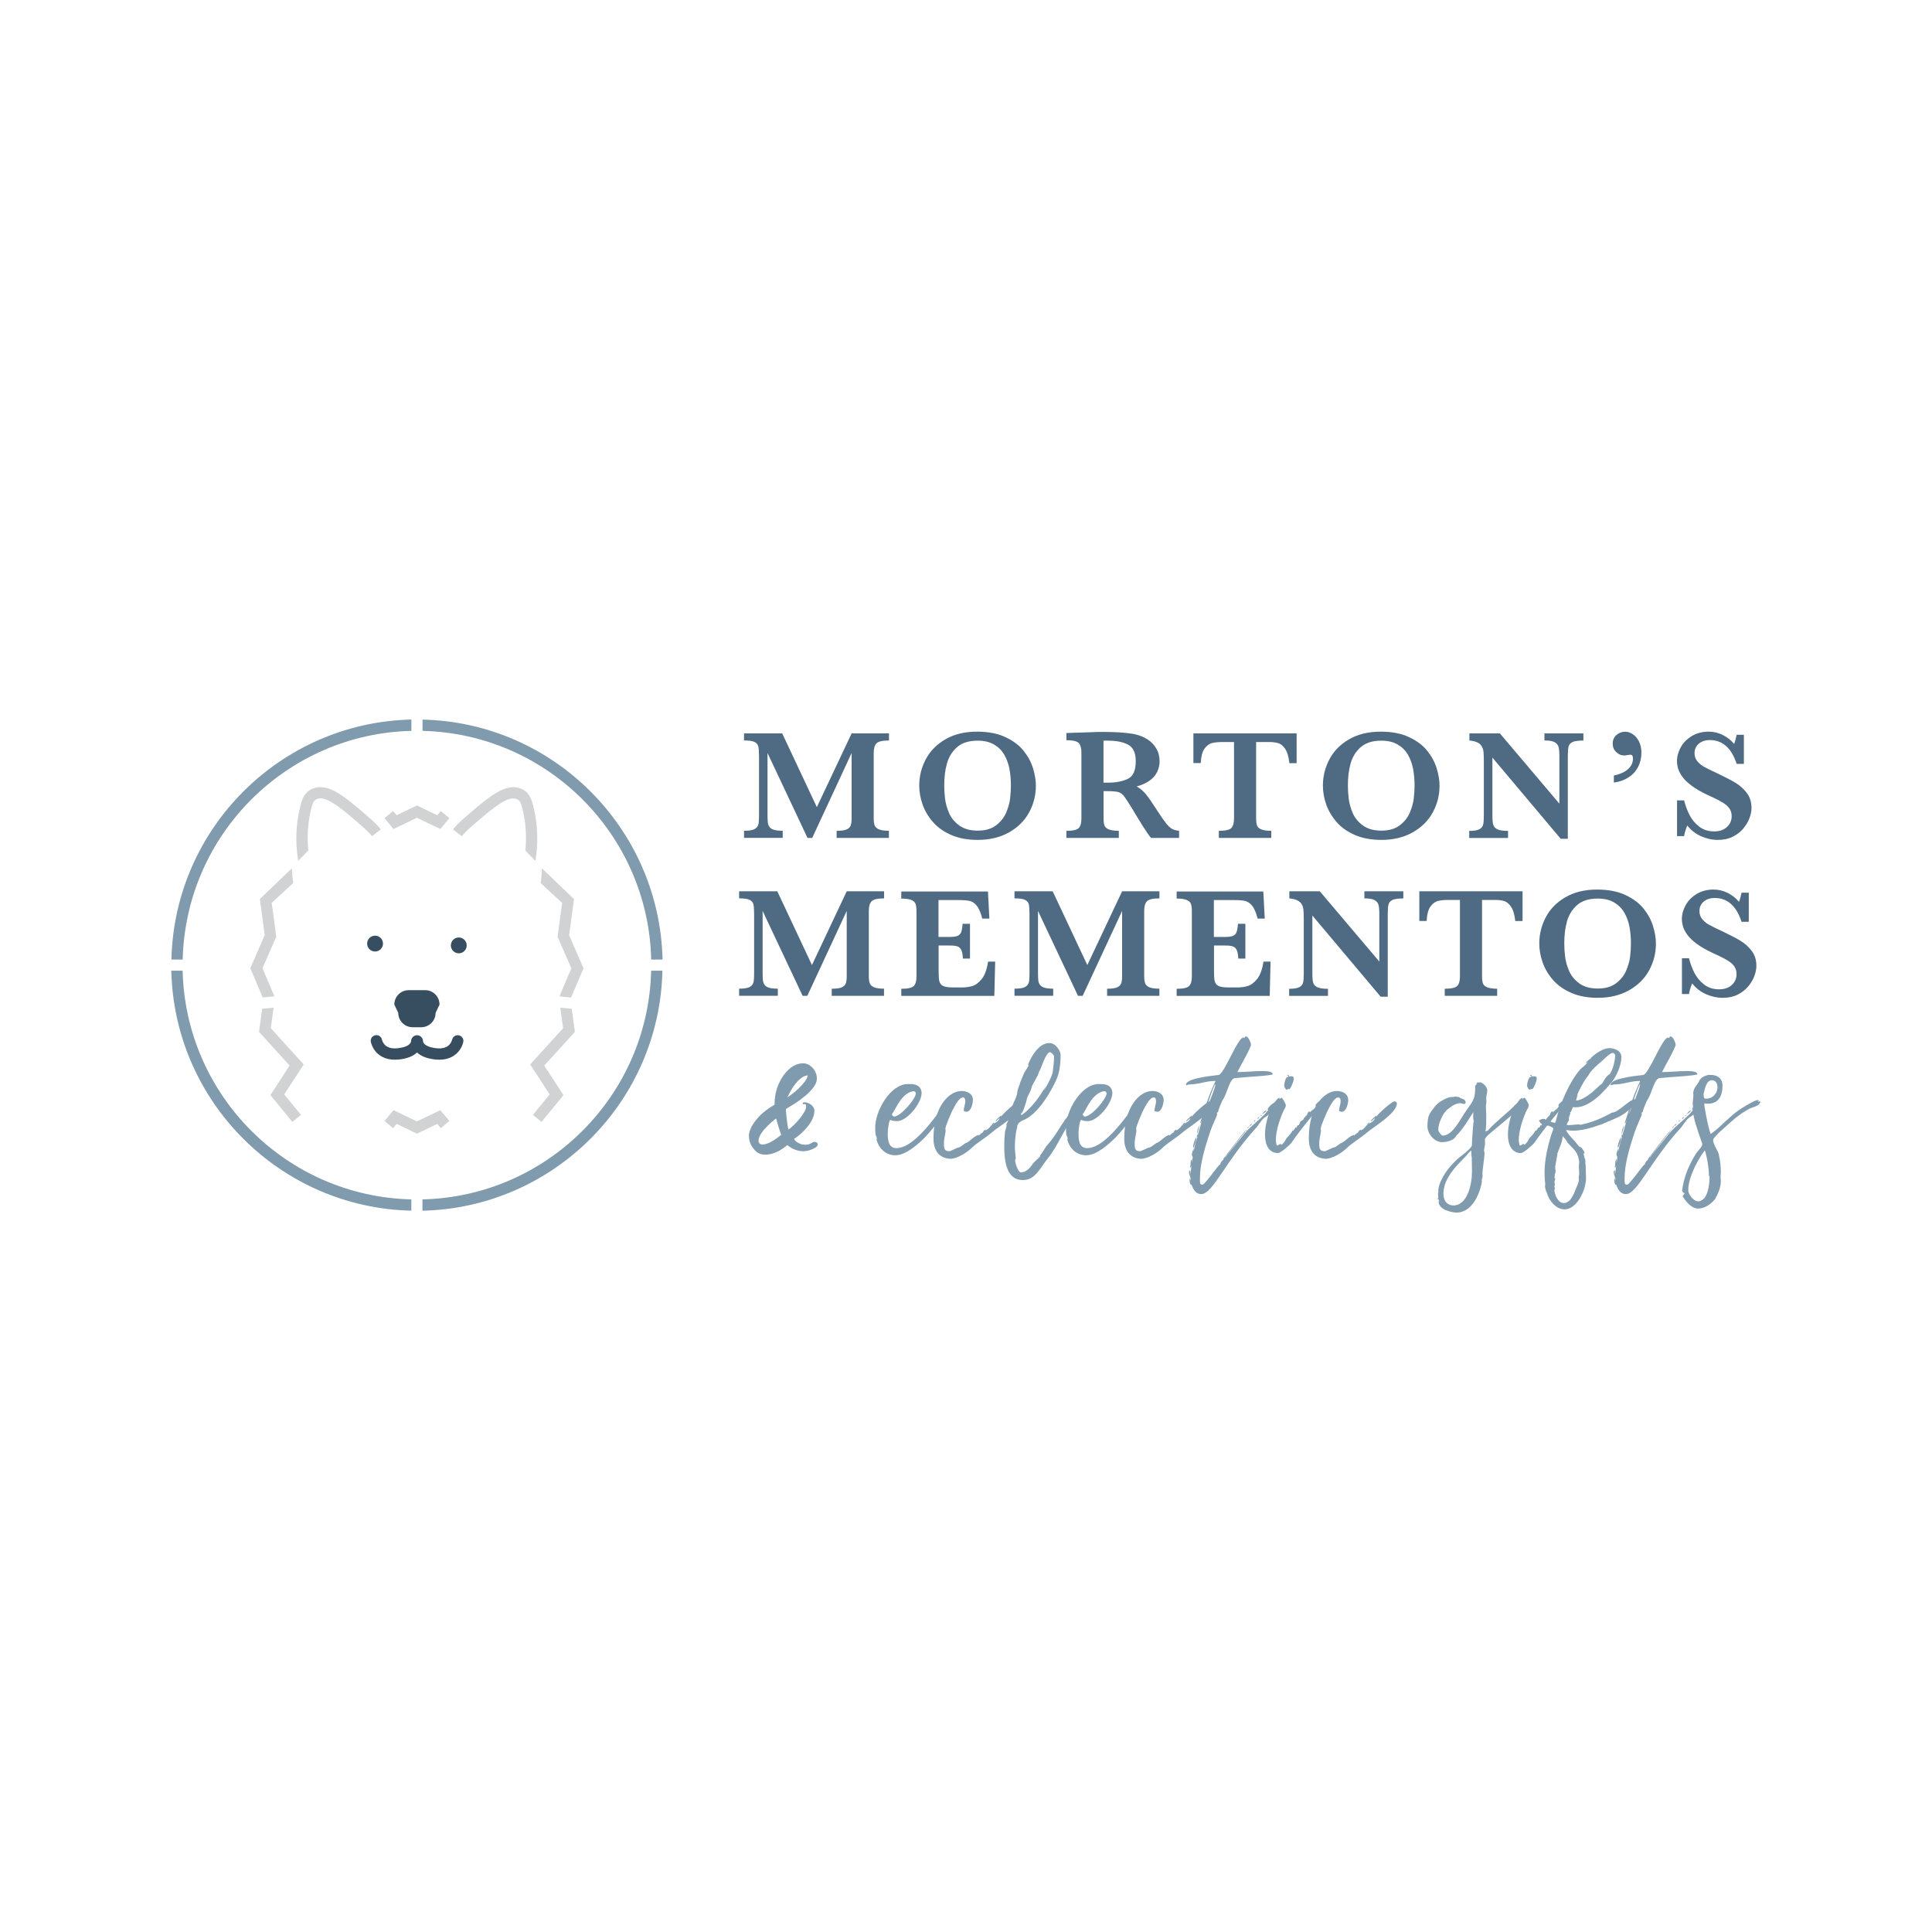 <?xml version="1.0" encoding="UTF-8"?>
<svg id="Layer_1" data-name="Layer 1" xmlns="http://www.w3.org/2000/svg" viewBox="0 0 300 300">
  <defs>
    <style>
      .cls-1 {
        fill: #4f6b83;
      }

      .cls-1, .cls-2, .cls-3, .cls-4 {
        stroke-width: 0px;
      }

      .cls-2 {
        fill: #809bae;
      }

      .cls-3 {
        fill: #374e60;
      }

      .cls-4 {
        fill: #d1d2d3;
      }
    </style>
  </defs>
  <g>
    <path class="cls-1" d="m138.05,130.11h-8.14v-1.1c.7,0,1.22-.07,1.54-.21.33-.14.54-.34.64-.61s.15-.63.15-1.09v-10.17l-6.12,13.18h-.73l-6.21-13.18v9.65c0,.51.02.9.05,1.17.04.27.13.5.28.69.15.19.38.33.7.42s.76.14,1.33.14v1.1h-6.01v-1.1c.57,0,1.02-.05,1.33-.14s.54-.24.69-.43.23-.42.26-.69c.03-.27.05-.66.05-1.17v-9.19c0-.69-.04-1.18-.11-1.48-.07-.3-.27-.53-.59-.69-.32-.16-.87-.23-1.63-.23v-1.1h5.93l5.38,11.45,5.4-11.45h5.8v1.1c-1,0-1.64.15-1.93.44-.29.29-.44.78-.44,1.48v10.19c0,.44.05.79.14,1.06.1.27.32.48.66.63.35.15.87.22,1.56.22v1.1Z"/>
    <path class="cls-1" d="m160.85,122c0,1.48-.35,2.86-1.05,4.15-.7,1.29-1.74,2.32-3.12,3.1s-3,1.17-4.88,1.17c-1.53,0-2.88-.25-4.04-.74-1.16-.5-2.12-1.16-2.85-1.99-.74-.83-1.28-1.74-1.64-2.73-.35-.99-.53-1.98-.53-2.98,0-1.44.34-2.81,1.02-4.09s1.7-2.32,3.06-3.1c1.36-.79,3-1.18,4.89-1.18,1.73,0,3.2.28,4.41.85,1.21.57,2.16,1.28,2.84,2.14.68.86,1.16,1.76,1.45,2.71.29.94.44,1.84.44,2.7Zm-3.88-.05c0-.91-.08-1.77-.23-2.58-.16-.81-.43-1.55-.82-2.21s-.92-1.18-1.6-1.57c-.68-.39-1.52-.58-2.51-.58-1.37,0-2.44.34-3.21,1.02-.77.68-1.29,1.54-1.57,2.56s-.41,2.14-.41,3.36c0,.67.04,1.37.13,2.09s.3,1.47.63,2.23.87,1.4,1.6,1.93c.73.52,1.68.78,2.85.78s2.1-.27,2.82-.81c.72-.54,1.25-1.2,1.58-1.97.33-.78.54-1.52.62-2.23.08-.71.12-1.38.12-2.02Z"/>
    <path class="cls-1" d="m183.08,130.11h-4.34c-.16-.18-.36-.43-.59-.77s-.49-.73-.77-1.18c-.28-.45-.51-.82-.69-1.12l-1.1-1.82c-.5-.81-.87-1.37-1.12-1.67-.25-.3-.54-.49-.86-.57s-.87-.13-1.64-.13h-.61v4.24c0,.45.05.81.14,1.08.1.27.32.48.68.62s.87.22,1.55.22v1.1h-8.14v-1.1c.99,0,1.62-.14,1.91-.43s.42-.78.42-1.48v-10.24c0-.69-.14-1.19-.41-1.48-.27-.29-.92-.44-1.92-.44v-1.12l3.76-.12c.29-.02.62-.03.99-.04.37,0,.72-.01,1.03-.01.25,0,.66,0,1.23.02.81.02,1.56.07,2.26.14.7.07,1.26.16,1.66.28.6.15,1.17.4,1.71.75.54.35.98.81,1.32,1.39.34.57.51,1.24.51,2,0,.54-.12,1.07-.35,1.58-.24.51-.61.97-1.14,1.36s-1.21.71-2.06.95c.58.34,1.08.77,1.48,1.27.41.51,1.04,1.44,1.91,2.79.5.77.92,1.36,1.24,1.75.33.39.63.66.9.8.28.14.62.23,1.05.27v1.1Zm-6.72-11.9c0-1.29-.39-2.15-1.18-2.57-.79-.42-1.81-.63-3.08-.63-.18,0-.31,0-.41,0s-.21,0-.34,0v6.52h.75c1.2,0,2.21-.2,3.03-.59s1.23-1.3,1.23-2.74Z"/>
    <path class="cls-1" d="m201.35,118.5h-1.14c-.1-1-.33-1.75-.66-2.23s-.7-.77-1.09-.88c-.39-.11-.84-.17-1.35-.17h-2.06v11.88c0,.47.05.83.14,1.09.1.26.32.46.67.6.35.14.87.22,1.54.22v1.1h-8.14v-1.1c1,0,1.64-.14,1.93-.43s.43-.78.43-1.48v-11.88h-1.72c-.68,0-1.24.05-1.69.16-.45.11-.84.4-1.18.88s-.53,1.23-.58,2.23h-1.14v-4.61h16.03v4.61Z"/>
    <path class="cls-1" d="m223.53,122c0,1.48-.35,2.86-1.05,4.15-.7,1.29-1.74,2.32-3.12,3.1s-3,1.17-4.88,1.17c-1.53,0-2.88-.25-4.04-.74-1.16-.5-2.12-1.16-2.85-1.99-.74-.83-1.28-1.74-1.64-2.73-.35-.99-.53-1.98-.53-2.98,0-1.44.34-2.81,1.02-4.09s1.7-2.32,3.06-3.1c1.36-.79,3-1.18,4.89-1.18,1.73,0,3.2.28,4.41.85,1.21.57,2.16,1.28,2.84,2.14.68.86,1.16,1.76,1.45,2.71.29.94.44,1.84.44,2.7Zm-3.88-.05c0-.91-.08-1.77-.23-2.58-.16-.81-.43-1.55-.82-2.21s-.92-1.18-1.6-1.57c-.68-.39-1.52-.58-2.51-.58-1.37,0-2.44.34-3.21,1.02-.77.68-1.29,1.54-1.57,2.56s-.41,2.14-.41,3.36c0,.67.04,1.37.13,2.09s.3,1.47.63,2.23.87,1.4,1.6,1.93c.73.52,1.68.78,2.85.78s2.1-.27,2.82-.81c.72-.54,1.25-1.2,1.58-1.97.33-.78.54-1.52.62-2.23.08-.71.12-1.38.12-2.02Z"/>
    <path class="cls-1" d="m245.85,114.99c-.77,0-1.33.08-1.66.23-.33.16-.54.38-.62.69-.08.3-.12.8-.12,1.48v12.86h-1.1l-10.61-12.61v8.94c0,.68.04,1.17.13,1.48.08.31.3.54.64.71s.9.25,1.66.25v1.1h-6.03v-1.1c.72,0,1.24-.08,1.56-.25.32-.16.52-.4.6-.71.08-.31.11-.8.11-1.48v-8.28c0-.67-.02-1.17-.05-1.51s-.12-.63-.26-.88-.36-.46-.66-.61c-.31-.16-.73-.26-1.27-.32v-1.1h4.73l9.24,10.91v-7.41c0-.61-.04-1.07-.13-1.39-.08-.32-.29-.57-.62-.75s-.86-.26-1.57-.26v-1.1h6.05v1.1Z"/>
    <path class="cls-1" d="m254.88,116.88c0,.8-.17,1.52-.5,2.18-.33.65-.82,1.2-1.47,1.63-.65.43-1.42.71-2.31.83v-1.1c.57-.11,1.07-.29,1.52-.52.45-.24.8-.53,1.06-.89.26-.36.39-.77.39-1.23,0-.39-.14-.59-.42-.59-.08,0-.23.02-.45.06-.22.04-.4.06-.53.06-.43,0-.83-.17-1.2-.52-.37-.35-.55-.78-.55-1.3,0-.57.19-1.02.58-1.36s.84-.51,1.36-.51c.37,0,.76.12,1.15.37.39.24.72.62.98,1.12.26.5.39,1.1.39,1.79Z"/>
    <path class="cls-1" d="m271.97,125.46c0,.5-.11,1.03-.32,1.6-.21.56-.54,1.1-.97,1.62-.44.51-.98.93-1.65,1.26s-1.43.48-2.3.48-1.72-.19-2.57-.56c-.85-.37-1.57-.93-2.16-1.67-.25.59-.42,1.14-.49,1.64h-1.1v-5.55h1.1c.2.8.47,1.55.83,2.25.35.7.85,1.31,1.49,1.81.64.51,1.43.76,2.36.76.81,0,1.46-.22,1.96-.67.49-.45.74-1.01.74-1.69,0-.38-.08-.72-.23-1s-.37-.54-.66-.77-.68-.47-1.18-.73c-.5-.26-1.07-.53-1.71-.82-.98-.46-1.79-.93-2.42-1.4-.63-.47-1.11-.93-1.43-1.37-.32-.44-.55-.86-.67-1.26-.12-.4-.19-.8-.19-1.21,0-.73.2-1.44.59-2.15s.96-1.28,1.72-1.74c.75-.45,1.62-.68,2.61-.68.76,0,1.48.17,2.17.51s1.28.8,1.78,1.39c.14-.33.28-.81.4-1.41h1.12v4.52h-1.12c-.8-2.46-2.19-3.7-4.16-3.7-.72,0-1.29.19-1.73.57s-.65.87-.65,1.46c0,.47.13.88.41,1.23s.63.64,1.07.89c.44.25,1.16.6,2.15,1.06,1.2.57,2.13,1.06,2.8,1.47s1.24.94,1.71,1.57.7,1.39.7,2.29Z"/>
    <path class="cls-1" d="m137.29,154.63h-8.14v-1.1c.7,0,1.22-.07,1.54-.21.33-.14.54-.34.64-.61s.15-.63.15-1.09v-10.17l-6.12,13.18h-.73l-6.21-13.18v9.65c0,.51.02.9.05,1.17.04.27.13.5.28.69.15.19.38.33.7.42s.76.14,1.33.14v1.1h-6.01v-1.1c.57,0,1.02-.05,1.33-.14s.54-.24.69-.43.23-.42.26-.69c.03-.27.05-.66.05-1.17v-9.19c0-.69-.04-1.18-.11-1.48-.07-.3-.27-.53-.59-.69-.32-.16-.87-.23-1.63-.23v-1.1h5.93l5.38,11.45,5.4-11.45h5.8v1.1c-1,0-1.64.15-1.93.44-.29.29-.44.78-.44,1.48v10.19c0,.44.05.79.14,1.06.1.27.32.48.66.63.35.15.87.22,1.56.22v1.1Z"/>
    <path class="cls-1" d="m154.53,149.3l-.13,5.34h-14.45v-1.1c1,0,1.64-.14,1.93-.43s.43-.78.43-1.48v-10.19c0-.46-.05-.82-.14-1.08-.09-.26-.31-.46-.65-.61s-.86-.22-1.57-.22v-1.1h13.46l.22,4.21h-1.1c-.25-.93-.53-1.6-.86-2-.32-.4-.69-.65-1.09-.74-.4-.09-1.01-.14-1.81-.14h-3.04v5.73h1.65c.57,0,.99-.05,1.27-.15s.47-.29.59-.57c.11-.28.19-.72.23-1.32h1.15v5.4h-1.1c-.03-.6-.11-1.04-.24-1.32-.13-.28-.33-.47-.6-.57s-.7-.14-1.26-.14h-1.67v3.82c0,.64.02,1.1.05,1.4.03.29.12.54.26.74.14.2.37.34.68.42.31.09.76.13,1.35.13h1.3c.55,0,1.08-.07,1.57-.21.5-.14.99-.5,1.47-1.08s.81-1.49,1-2.72h1.12Z"/>
    <path class="cls-1" d="m180.05,154.63h-8.14v-1.1c.7,0,1.22-.07,1.54-.21.33-.14.54-.34.64-.61s.15-.63.15-1.09v-10.17l-6.12,13.18h-.73l-6.21-13.18v9.65c0,.51.02.9.05,1.17.04.27.13.5.28.69.15.19.38.33.7.42s.76.14,1.33.14v1.1h-6.01v-1.1c.57,0,1.02-.05,1.33-.14s.54-.24.69-.43.23-.42.26-.69c.03-.27.05-.66.05-1.17v-9.19c0-.69-.04-1.18-.11-1.48-.07-.3-.27-.53-.59-.69-.32-.16-.87-.23-1.63-.23v-1.1h5.93l5.38,11.45,5.4-11.45h5.8v1.1c-1,0-1.64.15-1.93.44-.29.29-.44.78-.44,1.48v10.19c0,.44.05.79.14,1.06.1.27.32.48.66.63.35.15.87.22,1.56.22v1.1Z"/>
    <path class="cls-1" d="m197.29,149.3l-.13,5.34h-14.45v-1.1c1,0,1.64-.14,1.93-.43s.43-.78.43-1.48v-10.19c0-.46-.05-.82-.14-1.08-.09-.26-.31-.46-.65-.61s-.86-.22-1.57-.22v-1.1h13.46l.22,4.21h-1.1c-.25-.93-.53-1.6-.86-2-.32-.4-.69-.65-1.09-.74-.4-.09-1.01-.14-1.81-.14h-3.04v5.73h1.65c.57,0,.99-.05,1.27-.15s.47-.29.59-.57c.11-.28.19-.72.23-1.32h1.15v5.4h-1.1c-.03-.6-.11-1.04-.24-1.32-.13-.28-.33-.47-.6-.57s-.7-.14-1.26-.14h-1.67v3.82c0,.64.02,1.1.05,1.4.03.29.12.54.26.74.14.2.37.34.68.42.31.09.76.13,1.35.13h1.3c.55,0,1.08-.07,1.57-.21.5-.14.99-.5,1.47-1.08s.81-1.49,1-2.72h1.12Z"/>
    <path class="cls-1" d="m217.89,139.51c-.77,0-1.33.08-1.66.23-.33.16-.54.38-.62.69-.08.3-.12.8-.12,1.48v12.86h-1.1l-10.61-12.61v8.94c0,.68.04,1.17.13,1.48.08.31.3.54.64.71s.9.25,1.66.25v1.1h-6.03v-1.1c.72,0,1.24-.08,1.56-.25.32-.16.52-.4.6-.71.08-.31.11-.8.11-1.48v-8.28c0-.67-.02-1.17-.05-1.51s-.12-.63-.26-.88-.36-.46-.66-.61c-.31-.16-.73-.26-1.27-.32v-1.1h4.73l9.24,10.91v-7.41c0-.61-.04-1.07-.13-1.39-.08-.32-.29-.57-.62-.75s-.86-.26-1.57-.26v-1.1h6.05v1.1Z"/>
    <path class="cls-1" d="m236.43,143.02h-1.14c-.1-1-.33-1.75-.66-2.23s-.7-.77-1.09-.88c-.39-.11-.84-.17-1.35-.17h-2.06v11.88c0,.47.05.83.14,1.09.1.26.32.46.67.6.35.14.87.22,1.54.22v1.1h-8.14v-1.1c1,0,1.64-.14,1.93-.43s.43-.78.43-1.48v-11.88h-1.72c-.68,0-1.24.05-1.69.16-.45.11-.84.4-1.18.88s-.53,1.23-.58,2.23h-1.14v-4.61h16.03v4.61Z"/>
    <path class="cls-1" d="m257.13,146.52c0,1.48-.35,2.86-1.05,4.15-.7,1.29-1.74,2.32-3.12,3.1s-3,1.17-4.88,1.17c-1.53,0-2.88-.25-4.04-.74-1.16-.5-2.12-1.16-2.85-1.99-.74-.83-1.28-1.74-1.64-2.73-.35-.99-.53-1.98-.53-2.98,0-1.44.34-2.81,1.02-4.09s1.7-2.32,3.06-3.1c1.36-.79,3-1.18,4.89-1.18,1.73,0,3.2.28,4.41.85,1.21.57,2.16,1.28,2.84,2.14.68.86,1.16,1.76,1.45,2.71.29.94.44,1.84.44,2.7Zm-3.88-.05c0-.91-.08-1.77-.23-2.58-.16-.81-.43-1.55-.82-2.21s-.92-1.18-1.6-1.57c-.68-.39-1.52-.58-2.51-.58-1.37,0-2.44.34-3.21,1.02-.77.68-1.29,1.54-1.57,2.56s-.41,2.14-.41,3.36c0,.67.04,1.37.13,2.09s.3,1.47.63,2.23.87,1.4,1.6,1.93c.73.52,1.68.78,2.85.78s2.1-.27,2.82-.81c.72-.54,1.25-1.2,1.58-1.97.33-.78.54-1.52.62-2.23.08-.71.12-1.38.12-2.02Z"/>
    <path class="cls-1" d="m272.73,149.98c0,.5-.11,1.03-.32,1.6-.21.56-.54,1.1-.97,1.62-.44.51-.98.93-1.65,1.26s-1.43.48-2.3.48-1.72-.19-2.57-.56c-.85-.37-1.57-.93-2.16-1.67-.25.59-.42,1.14-.49,1.64h-1.1v-5.55h1.1c.2.8.47,1.55.83,2.25.35.7.85,1.31,1.49,1.81.64.51,1.43.76,2.36.76.81,0,1.46-.22,1.96-.67.49-.45.74-1.01.74-1.69,0-.38-.08-.72-.23-1s-.37-.54-.66-.77-.68-.47-1.18-.73c-.5-.26-1.07-.53-1.71-.82-.98-.46-1.79-.93-2.42-1.4-.63-.47-1.11-.93-1.43-1.37-.32-.44-.55-.86-.67-1.26-.12-.4-.19-.8-.19-1.21,0-.73.2-1.44.59-2.15s.96-1.28,1.72-1.74c.75-.45,1.62-.68,2.61-.68.76,0,1.48.17,2.17.51s1.28.8,1.78,1.39c.14-.33.28-.81.4-1.41h1.12v4.52h-1.12c-.8-2.46-2.19-3.7-4.16-3.7-.72,0-1.29.19-1.73.57s-.65.87-.65,1.46c0,.47.13.88.41,1.23s.63.64,1.07.89c.44.25,1.16.6,2.15,1.06,1.2.57,2.13,1.06,2.8,1.47s1.24.94,1.71,1.57.7,1.39.7,2.29Z"/>
    <path class="cls-2" d="m125.95,177.53c.18-.14.36-.22.53-.22s.3.05.39.14c.09.09.12.21.08.37-.04.15-.17.29-.41.42-.24.15-.51.27-.83.37s-.63.15-.94.15c-.91,0-1.75-.32-2.53-.95-.29.27-.65.53-1.09.79-.44.25-.89.44-1.37.57-.48.13-.95.16-1.4.09-.45-.06-.85-.29-1.2-.69-.42-.47-.68-.94-.79-1.4-.11-.46-.13-.88-.05-1.26.11-.45.3-.9.58-1.33.28-.44.6-.84.96-1.22s.76-.72,1.18-1.03c.43-.31.83-.57,1.21-.79.02-1.27.24-2.36.66-3.26.42-.91.91-1.62,1.47-2.15.56-.53,1.16-.85,1.78-.97.62-.12,1.15-.02,1.58.29.36.25.64.57.82.94.18.37.27.72.27,1.05,0,.47-.18.94-.53,1.4-.36.46-.79.91-1.29,1.33s-1.03.81-1.57,1.16c-.55.34-1.02.63-1.42.87,0,.2.01.45.04.73.03.29.06.59.09.9.04.31.08.6.12.88.04.28.1.51.15.69.27-.2.57-.45.88-.76.32-.31.61-.63.88-.97.27-.33.5-.67.69-.99.19-.33.29-.62.29-.87,0-.18-.04-.29-.11-.34-.07-.04-.19-.05-.35-.01-.05,0-.08-.04-.08-.11,0-.13.1-.19.3-.19.15,0,.31.03.49.1.18.06.35.15.5.27.15.12.28.26.38.42.1.16.15.34.15.54,0,.43-.11.88-.33,1.32-.22.44-.49.86-.82,1.25-.33.39-.67.74-1.03,1.05-.36.31-.69.55-.98.73.16.27.37.48.61.61.25.14.49.23.75.27.25.05.49.05.72.01.23-.04.4-.1.53-.19Zm-7.18-2.28c-.54.63-.86,1.16-.95,1.58-.09.42,0,.69.26.82s.68.08,1.24-.15c.56-.23,1.22-.66,1.99-1.29-.13-.33-.27-.75-.43-1.26-.16-.52-.28-.94-.35-1.26-.04,0-.11.05-.23.14-.12.09-.26.21-.42.35-.16.15-.34.31-.53.49-.19.18-.38.38-.56.6Zm6.66-8.27c-.36.04-.7.18-1.02.42-.32.25-.61.54-.88.87-.27.34-.51.69-.72,1.07-.21.38-.39.73-.56,1.06.18-.11.44-.29.77-.54.34-.25.68-.54,1.02-.87.34-.33.65-.67.91-1.02s.42-.68.48-.99Z"/>
    <path class="cls-2" d="m140.98,168.33c.73,0,1.79-.05,2.09,1.06.38,1.41-2.04,4.73-3.83,4.7-.6,0-.95-.19-.98-.19-.19,0-.41,1.36-.41,1.99,0,.95.03,2.39,1.33,2.39,3.51,0,7.75-7.7,8.35-7.7.14,0,.14.25.14.49-.05.95-.9,1.66-1.39,2.42-.65.71-1.93,2.39-2.61,3.07-1.03,1.03-2.96,2.83-4.62,2.83s-2.64-1.22-2.96-2.47h.08c-.03-.16-.03-.57-.16-.57l.08.49c-.14-.57-.19-1.14-.19-1.71,0-2.72,2.39-6.8,5.08-6.8Zm-2.5,4.7s.19.35.33.35c1.09,0,3.4-2.8,3.4-3.59,0-.19-.16-.38-.41-.35-1.79.3-2.67,2.69-3.21,3.45-.08.11-.11.14-.11.14Z"/>
    <path class="cls-2" d="m158.63,171.33c0,1.55-3.7,3.7-4.62,4.51-.9.79-2.39,1.69-3.02,2.31-.84.84-2.39,1.79-3.43,1.79-2.04-.11-2.61-1.69-2.61-3.13,0-5.14,2.5-7.4,4.35-7.4.84,0,1.77.38,1.77,1.41,0,.49-.27,1.82-1.01,1.82.03,0-.41-.05-.41-.16,0-.54.24-.98.24-1.47,0-.33-.08-.6-.35-.6-.71,0-1.41,1.6-1.74,2.2-.05.14-1.01,2.2-1.01,2.72.03.05.05.11.05.16,0,.49-.27,1.33-.27,2.07,0,.9.11,1.2.92,1.2.05,0,1.14-.54,1.2-.54.57-.05.92-.65,1.5-.82.33-.16,1.3-1.17,1.82-1.17,0,.05-.03.08-.08.14l.05-.03c.38-.38.6-.49.73-.57l-.08-.08c.16-.08.25-.27.44-.3l-.08.16c.05,0,.65-.3.95-.87,0,.08.03.08.05.08s.11-.03.11-.08h-.16c.16-.11.22-.33.43-.38,0,.27-.14.11-.19.3.35-.35.73-.3,1.06-.95-.22.05-.38.38-.71.46.22-.35.57-.57.9-.9v.19c.35-.52,2.42-2.37,2.8-2.37.3,0,.38.14.38.27Z"/>
    <path class="cls-2" d="m166.87,173.15c-1.5,1.88-2.56,4.7-4.08,6.61-1.39,1.74-2.04,3.48-3.97,3.48-2.64,0-2.88-3.18-2.88-5.28,0-.73.03-1.44.11-2.18.05-.35.25-.71.25-1.01,0-.05,0-.11-.03-.19.3-.41.6-1.79.87-2.67.22-.73.82-1.71.82-2.34,0-.16.33-1.17.44-1.31,0-.03-.03-.03-.05-.03,0,0,.35-.79.6-1.44.16-.44.76-1.12.76-1.41,0-.03-.03-.05-.08-.08.35-.84,1.5-3.34,3.32-3.34,1.01,0,1.74,1.28,1.74,1.82,0,1.33-.14,2.53-.52,3.54-.33.87-2.26,4.84-4.6,6.28-.68.43-1.63.52-1.63,1.52-.05,0-.35,1.33-.35,2.91,0,.6.08,1.25.14,1.85,0,.11-.11.16-.11.24,0,.41.44,1.93.92,1.93.82,0,1.47-.76,1.88-1.41.05-.08.52-.52.82-.79v.05s.03-.05.05-.08h-.05l.3-.27s-.03-.05-.03-.08c0-.11.11-.16.14-.27.08,0,.73-1.12.82-1.22.11-.14.79-.84,1.55-2.01.03-.03.46-.76,1.09-1.71v.14s.05-.05.05-.08-.03-.05-.03-.08c.87-1.25,2.12-2.8,3.26-3.32.25,0,.35.08.38.22-.08.52-1.3,1.22-1.82,2.12l-.05-.11Zm-8.32-.22c0,.08.03.16.03.24.08-.03.14-.08.22-.14,1.47-1.09,2.67-2.75,3.62-4.46-.08.24-.25.49-.35.71.16,0,1.39-2.28,1.41-2.91.16-1.28.19-1.63.19-2.31,0-.27-.46-.68-.62-.68-.68,0-1.39,2.64-1.71,3.04-.19.84-1.06,1.85-1.22,2.64-.14.57-.68,1.3-.68,1.66,0,.03-.44,1.66-.76,2.09-.11.03-.11.05-.11.11Z"/>
    <path class="cls-2" d="m170.6,168.33c.73,0,1.79-.05,2.09,1.06.38,1.41-2.04,4.73-3.83,4.7-.6,0-.95-.19-.98-.19-.19,0-.41,1.36-.41,1.99,0,.95.03,2.39,1.33,2.39,3.51,0,7.75-7.7,8.35-7.7.14,0,.14.25.14.49-.05.95-.9,1.66-1.39,2.42-.65.71-1.93,2.39-2.61,3.07-1.03,1.03-2.96,2.83-4.62,2.83s-2.64-1.22-2.96-2.47h.08c-.03-.16-.03-.57-.16-.57l.08.49c-.14-.57-.19-1.14-.19-1.71,0-2.72,2.39-6.8,5.08-6.8Zm-2.5,4.7s.19.35.33.35c1.09,0,3.4-2.8,3.4-3.59,0-.19-.16-.38-.41-.35-1.79.3-2.67,2.69-3.21,3.45-.08.11-.11.14-.11.14Z"/>
    <path class="cls-2" d="m188.25,171.33c0,1.55-3.7,3.7-4.62,4.51-.9.79-2.39,1.69-3.02,2.31-.84.84-2.39,1.79-3.43,1.79-2.04-.11-2.61-1.69-2.61-3.13,0-5.14,2.5-7.4,4.35-7.4.84,0,1.77.38,1.77,1.41,0,.49-.27,1.82-1.01,1.82.03,0-.41-.05-.41-.16,0-.54.24-.98.24-1.47,0-.33-.08-.6-.35-.6-.71,0-1.41,1.6-1.74,2.2-.05.14-1.01,2.2-1.01,2.72.03.05.05.11.05.16,0,.49-.27,1.33-.27,2.07,0,.9.11,1.2.92,1.2.05,0,1.14-.54,1.2-.54.57-.05.92-.65,1.5-.82.33-.16,1.3-1.17,1.82-1.17,0,.05-.03.08-.08.14l.05-.03c.38-.38.6-.49.73-.57l-.08-.08c.16-.08.25-.27.44-.3l-.08.16c.05,0,.65-.3.95-.87,0,.08.03.08.05.08s.11-.03.11-.08h-.16c.16-.11.22-.33.43-.38,0,.27-.14.11-.19.3.35-.35.73-.3,1.06-.95-.22.05-.38.38-.71.46.22-.35.57-.57.9-.9v.19c.35-.52,2.42-2.37,2.8-2.37.3,0,.38.14.38.27Z"/>
    <path class="cls-2" d="m184.96,184.02c-.19-.22-.24-.49-.24-.76,0-.11,0-.22.03-.33l.16.41c0-.68-.27-.82-.27-1.31,0-.11,0-.27.14-.27.03,0,.05.03.05.05,0,.16-.03.27-.03.54.08-.14.14-.68.22-1.36-.08.08,0,.19-.14.33-.03-.03-.08-.08-.08-.11.14-.41-.03-.92.27-1.22v.6c.05-.3.08-.6.14-.92-.03-.03-.03-.05-.03-.08-.08-.11-.11-.19-.11-.27,0-.33.16-.71.3-1.06-.03.25-.03.38-.03.57.08-.46.19-.82.27-1.22.11-.35.22-.73.33-1.12-.03.03-.05.05-.11.08l.08-.49c.03.05.05.14.05.22v.05c.25-.76.44-1.55.68-2.37-.05.11-.08.19-.11.24l-.05.25s-.03-.08-.03-.14q-.05.05-.11.05c.68-2.01,1.31-4.24,2.34-6.36.03-.05.05-.11.05-.14s-.03-.03-.08-.03c-1.39,0-2.53.54-3.89.54-.38,0-.6.27-.6.05,0-.92,3.32-1.33,5.06-1.52.87-.11,2.96-5.82,3.86-5.82.05.03.08.08.14.08.08,0,.08-.25.22-.25.41,0,.79.92.82,1.33,0,.05-.03.11-.05.16-.57,1.41-1.39,2.67-2.07,4.05,1.31,0,2.53-.16,3.86-.16.65,0,1.63.05,1.63.49,0,.22-4.13.43-5.87.6-.84.08-1.22,2.47-1.88,3.37-.11.11-.71,1.6-.71,1.77,0,.19-.22.24-.22.27.03.05.05.14.05.19,0,.25-.76,1.74-1.12,2.83-.73,2.2-1.55,4.89-1.55,7.02,0,.87-.05,1.11.41,1.11.19,0,1.09-1.14,1.79-2.07.33-.43.65-.84.82-1.03,0-.03.03-.03.05-.03.03.03.05.03.08.03,0,0,.05-.03.08-.05h-.11c.08-.27.22-.52.46-.68v.05c.03-.19.27-.38.41-.54.05-.03,2.94-3.67,2.99-3.7,1.14-1.33,2.69-2.31,3.67-3.62-.05.03-.08.03-.11.03s-.03-.03-.03-.05c0-.38,1.06-1.28,1.55-1.28.19,0,.35,0,.35.16,0,.41-1.82,2.04-2.09,2.17-.71.35-1.14,1.28-1.66,1.85-4.7,5.14-6.69,10.22-8.46,10.22-.9,0-1.25-.79-1.52-1.47l-.08.03Zm.33-5.85s-.03-.08-.03-.11c0-.24.24-1.06.49-1.47.03.03.03.08.03.11,0,.35-.27,1.09-.44,1.55l-.05-.08Zm.57-2.04c.03-.52.14-1.01.44-1.44-.14.46-.25.98-.44,1.44Zm1.09-2.99c.33-.9.68-1.77,1.09-2.66.14-.35.62-1.55.71-2.12-.3.11-1.12,2.88-1.47,3.75-.11.3-.22.65-.33,1.03Zm6.66,2.23c-.05.19-.3.24-.3.46-.14,0-2.8,3.62-2.99,3.73-.19.27-.19.41-.41.41,0,.14,3.29-4.38,3.7-4.59Zm.43-.49l-.33.33c0-.16.14-.27.33-.33Zm.38-.35c-.14.19-.16.24-.41.33.11-.14.16-.33.41-.33Zm.35-.38l-.08-.08.33-.16-.24.25Zm.46-.38c.05-.19.19-.3.35-.35-.11.14-.16.3-.35.35Zm.71-.63c-.03.11-.11.16-.22.16.03-.11.11-.16.22-.16Zm.73-.73c-.16.3-.44.46-.73.6.22-.22.38-.52.73-.6Z"/>
    <path class="cls-2" d="m205.35,171.38c-.9,1.03-3.32,3.86-4.79,6.04-.22.33-1.69,1.63-2.12,1.63-1.36,0-2.01-1.22-2.01-2.83,0-1.25.27-2.18.54-3.13.08-.3,1.09-2.56,1.69-2.61.03,0,.05,0,.05.03,0,.05-.03.11-.03.16.11-.05.22-.22.33-.22.08,0,.62.84.65,1.17,0,.38-.22.52-.46,1.09-.6,1.41-1.09,3.04-1.09,4.38.03.27.08.79.22.79.14-.03.35-.19.54-.3v.11s0,.05.14.05c.11-.03.49-.46.6-.71.19-.52.79-.76,1.11-1.52l.08.08c.11-.16.35-.43.35-.52.08,0,.14,0,.14.05.08-.16.14-.27.22-.41.03,0,.08.03.14.03s.11-.27.24-.49c.03-.08.05-.16.16-.19l.16-.08h-.03s0-.08.08-.08q.03.05.05.05c.08,0,.14-.38.22-.41l.03.03.03-.03h-.03l.49-.54h-.08c.11-.22.16-.41.44-.43,0,.08-.05.14-.05.22.03-.08.11-.14.22-.25v.05s.05-.05.11-.14l.03-.03c.27-.19.62-.44.62-.82-.08,0-.08.08-.08.11-.05-.03-.05-.05-.05-.05,0,0,.27-.52,1.09-.92.16,0,.35-.03.38.19,0,.05-.03.11-.03.16l-.3.27Zm-5.57-2.18c-.11,0-.35-.33-.38-.62,0-.35.24-1.36.54-1.36.03,0,.03.08.05.08,0,0,.08-.14.08-.22,0-.05-.19.03-.19-.08,0-.05.08-.05.14-.08.14,0,.11.25.25.25.05,0,.14-.05.22-.05.14,0,.41,0,.41.41,0,.38-.52,1.6-.71,1.6-.05,0-.11,0-.16-.05-.14.11-.19.14-.24.14Z"/>
    <path class="cls-2" d="m216.91,171.33c0,1.55-3.7,3.7-4.62,4.51-.9.79-2.39,1.69-3.02,2.31-.84.84-2.39,1.79-3.43,1.79-2.04-.11-2.61-1.69-2.61-3.13,0-5.14,2.5-7.4,4.35-7.4.84,0,1.77.38,1.77,1.41,0,.49-.27,1.82-1.01,1.82.03,0-.41-.05-.41-.16,0-.54.24-.98.24-1.47,0-.33-.08-.6-.35-.6-.71,0-1.41,1.6-1.74,2.2-.05.14-1.01,2.2-1.01,2.72.03.05.05.11.05.16,0,.49-.27,1.33-.27,2.07,0,.9.11,1.2.92,1.2.05,0,1.14-.54,1.2-.54.57-.05.92-.65,1.5-.82.33-.16,1.3-1.17,1.82-1.17,0,.05-.03.08-.08.14l.05-.03c.38-.38.6-.49.73-.57l-.08-.08c.16-.08.25-.27.44-.3l-.08.16c.05,0,.65-.3.95-.87,0,.08.03.08.05.08s.11-.03.11-.08h-.16c.16-.11.22-.33.43-.38,0,.27-.14.11-.19.3.35-.35.73-.3,1.06-.95-.22.05-.38.38-.71.46.22-.35.57-.57.9-.9v.19c.35-.52,2.42-2.37,2.8-2.37.3,0,.38.14.38.27Z"/>
    <path class="cls-2" d="m235.24,171.6s.6-.62.95-.62c.11,0,.22.14.27.41-.27.33-.84.95-.95.98l-.05.08c-.05.03-.08.08-.08.14-.9.82-1.85,1.58-2.77,2.37-.6.52-2.04,1.55-2.04,2.01,0,.16.03.35.03.52,0,.41-.16.87-.16,1.25,0,.05.03.11.08.14,0,1.01-.33,2.61-.33,3.45,0,.08.03.19.03.27,0,.25-.14.46-.14.68,0,.05.03.11.03.14,0,.43-.92,4.87-3.97,4.87-.33,0-2.75-.3-2.75-1.71,0-.11.08-.16.08-.22,0-.03-.08,0-.27-.3t.03-.03s.08.05.08.05t.03-.03c0-.24-.05-.52-.05-.73,0-.11.03-.19.08-.27-.03-.05-.03-.11-.03-.14,0-.6.27-1.39.76-2.23.57-1.01,1.47-2.09,2.58-3.02,0,0,1.88-1.36,1.88-1.85,0-.71.22-3.83.3-3.83-.08,0-.11-.3-.11-.6,0-.27.03-.54.03-.68-.95,1.41-1.5,2.5-2.67,3.67-.22.57-1.2.98-2.15.98-1.33,0-2.34-1.41-2.31-2.5.03-1.36.16-1.79,1.01-2.83.38-.71,1.88-1.58,2.47-1.63,0-.08.73,0,.73-.11.05-.05.65.08.73.08.03.03.03.05.08.08,0,0,.27.16.41.19.62.11.68.98.08.76-.9-.33-1.74.38-2.42.9-.62.49-1.41,2.07-1.41,3.15,0,.22.49.9.65.9,1.66,0,2.72-2.56,3.92-4.21,1.01-1.39,1.17-1.66,1.17-3.64.03.03.05.03.08.03.14,0,.14-.43.27-.46.03,0,.08.03.11.03.08,0,.19-.03.3-.03.33,0,1.11.65,1.11,1.25,0,.41-.16.82-.16,1.25,0,.14,0,.27.03.41,0,.3-.08.57-.08.84,0,.44.05.87.05,1.28,0,.87.03,1.74-.11,2.61.14,0,.19-.14.3-.14.05,0,.05.03.05.08,0-.43,4.16-3.75,4.16-4.02h.05Zm-6.77,7.04c-.49.35-.65.71-1.01,1.06-1.36,1.36-3.32,3.29-3.32,5.66,0,1.2.65,1.82,1.55,1.82,2.2,0,2.88-3.37,2.88-5.22,0-.73-.03-1.47-.03-2.2-.08-.35-.08-.71-.08-1.12Z"/>
    <path class="cls-2" d="m243.07,171.38c-.9,1.03-3.32,3.86-4.79,6.04-.22.33-1.69,1.63-2.12,1.63-1.36,0-2.01-1.22-2.01-2.83,0-1.25.27-2.18.54-3.13.08-.3,1.09-2.56,1.69-2.61.03,0,.05,0,.05.03,0,.05-.03.11-.03.16.11-.05.22-.22.33-.22.08,0,.62.84.65,1.17,0,.38-.22.52-.46,1.09-.6,1.41-1.09,3.04-1.09,4.38.03.27.08.79.22.79.14-.03.35-.19.54-.3v.11s0,.05.14.05c.11-.03.49-.46.6-.71.19-.52.79-.76,1.11-1.52l.08.08c.11-.16.35-.43.35-.52.08,0,.14,0,.14.05.08-.16.14-.27.22-.41.03,0,.08.03.14.03s.11-.27.24-.49c.03-.08.05-.16.16-.19l.16-.08h-.03s0-.08.08-.08q.03.05.05.05c.08,0,.14-.38.22-.41l.03.03.03-.03h-.03l.49-.54h-.08c.11-.22.16-.41.44-.43,0,.08-.05.14-.05.22.03-.08.11-.14.22-.25v.05s.05-.05.11-.14l.03-.03c.27-.19.62-.44.62-.82-.08,0-.08.08-.08.11-.05-.03-.05-.05-.05-.05,0,0,.27-.52,1.09-.92.16,0,.35-.03.38.19,0,.05-.03.11-.03.16l-.3.27Zm-5.57-2.18c-.11,0-.35-.33-.38-.62,0-.35.24-1.36.54-1.36.03,0,.03.08.05.08,0,0,.08-.14.08-.22,0-.05-.19.03-.19-.08,0-.05.08-.05.14-.08.14,0,.11.25.25.25.05,0,.14-.05.22-.05.14,0,.41,0,.41.41,0,.38-.52,1.6-.71,1.6-.05,0-.11,0-.16-.05-.14.11-.19.14-.24.14Z"/>
    <path class="cls-2" d="m246.03,179.4l-.03.03v.03s-.03,0-.03.03c0,.05,0,.08.03.08v.11c0,.05.03.11.05.22,0-.05.03-.11.03-.14.05.24.11.46.11.71,0,.08-.03.3-.05.3v.05l.08-.08c0,.76.05,1.55.05,2.26,0,1.77-1.41,4.79-3.32,4.79-1.33,0-2.45-1.36-2.75-2.58l-.08-.16s.05-.05.05-.08l-.08.08c-.03-.05-.05-.19-.08-.35v-.05h-.03v-.11s-.03,0-.03.03c-.03-.16-.03-.35-.05-.46.03-.03.05-.05.05-.08-.05-.65-.11-1.3-.11-1.96,0-1.88.43-3.86,1.01-5.76.08-.33.35-.84.35-1.09,0-.14-.71-.46-1.03-.46-.11,0-.22.03-.33.03-.27,0-.6-.33-.87-.76,0-.14.57-.3.68-.3.41,0,1.2.6,1.77.6.08,0,.11-.05.14-.16.68-2.83,2.2-6.31,3.86-8.16.14-.14,1.14-.9,1.14-1.17-.11.11-.19.25-.33.25.19-.33,0-.16.84-.79l-.03-.03c.73-.73,1.96-1.52,2.85-1.52.65,0,1.88.3,1.88,1.41,0,1.25-.82,3.18-1.74,4.16-.54.57-2.88,3.62-5.36,3.62-.11,0-.24-.03-.38-.03-.19,0-.24.84-.52.84,0,.05.08.03.08.14-.05.19-.25.52-.25.82,0,.05.03.11.03.16,0,.19-.33.52-.33.76,0,.08.05.08.16.08.6,0,1.2-.11,1.74-.11.08,0,.14.05.25.05.03,0,.08,0,.14-.03,1.74-.38,3.21-1.01,4.7-1.85,1.03,0,2.72-2.07,3.56-2.07.14,0,.25.05.35.11l.08-.03c.05.03.08.05.11.08,0,.76-1.22,1.25-1.69,1.69-1.03.95-2.72,1.41-4.05,2.07h-.08c-1.39.49-2.86.95-4.32.95-.38,0-.68-.05-1.06-.11.08.44,1.09,1.5,1.47,1.88l.03.05s.52.73.68.73c0,0,.03,0,.05-.03.08.08.27.19.3.35h.03c.14.25.3.44.3.63q-.08,0-.08-.08s-.03.08-.03.16v.05h-.03c0,.08-.03.16.03.22h.05Zm-2.77-2.26c-.16-.24-.35-.46-.62-.73,0,.82-.43,1.66-.84,2.77,0,.03.03.05.03.08-.14.79-.35,1.82-.35,2.04,0,.05,0,.08.05.14-.05.03-.08.03-.08.05s.11.08.11.24c0,.11-.03.52-.16.65.03.03.05.03.05.05,0,.05-.05.08-.05.14,0,.03.03.08.03.11s-.03.08-.11.08c.11.11.16.22.16.35,0,.16-.11.33-.11.52,0,.08.08.19.08.27,0,.05-.08.19-.08.3,0,.14.08.27.08.41,0,.05-.08.08-.08.16,0,.68.54,2.04,1.44,2.04.68,0,1.25-.52,1.82-2.04.19-.54.54-1.09.54-1.6,0-.08-.03-.19-.03-.27,0-.24.08-.49.08-.73,0-.3-.05-.6-.05-.9,0-.27,0-.54.05-.84-.03-.05-.05-.65-.35-1.28-.35-.73-1.14-1.25-1.58-1.9l-.03-.11Zm1.71-7.15l-.25.9c.92,0,2.42-1.11,3.34-2.04l.11-.08.33-.33c.11,0,.25-.14.38-.35.25-.41.54-1.01,1.01-1.25.63-.63.92-2.53.92-2.91,0-.19-.19-.43-.38-.43-.46,0-1.36.98-1.71,1.28-.71.6-1.69,1.41-2.12,2.28-.57.57-1.66,2.77-1.66,2.86l.03.08Z"/>
    <path class="cls-2" d="m250.9,184.02c-.19-.22-.24-.49-.24-.76,0-.11,0-.22.03-.33l.16.41c0-.68-.27-.82-.27-1.31,0-.11,0-.27.14-.27.03,0,.05.03.05.05,0,.16-.03.27-.03.54.08-.14.14-.68.22-1.36-.08.08,0,.19-.14.33-.03-.03-.08-.08-.08-.11.14-.41-.03-.92.27-1.22v.6c.05-.3.08-.6.14-.92-.03-.03-.03-.05-.03-.08-.08-.11-.11-.19-.11-.27,0-.33.16-.71.3-1.06-.03.25-.03.38-.03.57.08-.46.19-.82.27-1.22.11-.35.22-.73.33-1.12-.03.03-.05.05-.11.08l.08-.49c.03.05.05.14.05.22v.05c.25-.76.44-1.55.68-2.37-.05.11-.08.19-.11.24l-.05.25s-.03-.08-.03-.14q-.05.05-.11.05c.68-2.01,1.31-4.24,2.34-6.36.03-.05.05-.11.05-.14s-.03-.03-.08-.03c-1.39,0-2.53.54-3.89.54-.38,0-.6.27-.6.05,0-.92,3.32-1.33,5.06-1.52.87-.11,2.96-5.82,3.86-5.82.05.03.08.08.14.08.08,0,.08-.25.22-.25.41,0,.79.92.82,1.33,0,.05-.03.11-.05.16-.57,1.41-1.39,2.67-2.07,4.05,1.31,0,2.53-.16,3.86-.16.65,0,1.63.05,1.63.49,0,.22-4.13.43-5.87.6-.84.08-1.22,2.47-1.88,3.37-.11.11-.71,1.6-.71,1.77,0,.19-.22.24-.22.27.03.05.05.14.05.19,0,.25-.76,1.74-1.12,2.83-.73,2.2-1.55,4.89-1.55,7.02,0,.87-.05,1.11.41,1.11.19,0,1.09-1.14,1.79-2.07.33-.43.65-.84.82-1.03,0-.03.03-.03.05-.03.03.03.05.03.08.03,0,0,.05-.03.08-.05h-.11c.08-.27.22-.52.46-.68v.05c.03-.19.27-.38.41-.54.05-.03,2.94-3.67,2.99-3.7,1.14-1.33,2.69-2.31,3.67-3.62-.05.03-.08.03-.11.03s-.03-.03-.03-.05c0-.38,1.06-1.28,1.55-1.28.19,0,.35,0,.35.16,0,.41-1.82,2.04-2.09,2.17-.71.35-1.14,1.28-1.66,1.85-4.7,5.14-6.69,10.22-8.46,10.22-.9,0-1.25-.79-1.52-1.47l-.08.03Zm.33-5.85s-.03-.08-.03-.11c0-.24.24-1.06.49-1.47.03.03.03.08.03.11,0,.35-.27,1.09-.44,1.55l-.05-.08Zm.57-2.04c.03-.52.14-1.01.44-1.44-.14.46-.25.98-.44,1.44Zm1.09-2.99c.33-.9.68-1.77,1.09-2.66.14-.35.62-1.55.71-2.12-.3.11-1.12,2.88-1.47,3.75-.11.3-.22.65-.33,1.03Zm6.66,2.23c-.05.19-.3.24-.3.46-.14,0-2.8,3.62-2.99,3.73-.19.27-.19.41-.41.41,0,.14,3.29-4.38,3.7-4.59Zm.43-.49l-.33.33c0-.16.14-.27.33-.33Zm.38-.35c-.14.19-.16.24-.41.33.11-.14.16-.33.41-.33Zm.35-.38l-.08-.08.33-.16-.24.25Zm.46-.38c.05-.19.19-.3.35-.35-.11.14-.16.3-.35.35Zm.71-.63c-.03.11-.11.16-.22.16.03-.11.11-.16.22-.16Zm.73-.73c-.16.3-.44.46-.73.6.22-.22.38-.52.73-.6Z"/>
    <path class="cls-2" d="m261.34,185.14c-.08-.11-.14-.19-.14-.25.24-2.04.98-3.86,2.15-5.76.22-.35.98-1.06.98-1.44,0-.05,0-.11-.03-.16-.71-2.09-1.44-3.97-1.44-5.41,0-.14.03-.27.03-.41,0-.11-.05-.19-.05-.3,0-.52.11-.84.11-1.41,0-.05-.03-.11-.03-.19,0-.95.73-1.39.9-1.9.19-.6,1.14-1.01,1.66-1.01,1.44,0,1.99.71,1.99,1.71,0,1.06-.3,2.77-2.26,2.77-.14,0-.3,0-.52-.05-.03,0-.05.05-.05.14,0,.35.22,1.25.27,1.69,0,.03.57,2.91.76,2.91.03-.03.79-.6,1.06-.84,1.74-1.58,2.61-2.53,4.19-3.43.43-.24,1.55-.98,2.07-.98.05,0,.11.05.19.19-.05-.03-.11-.05-.16-.05-.03,0-.05.03-.08.03.03.03.05.08.08.08.05,0,.11-.03.16-.05.14,0,.14.08.22.11-.05.05-.05.11-.16.14,0,.44-1.28.71-1.66.92-1.44.84-1.79,1.09-4.32,3.37-.19.16-1.25,1.17-1.25,1.44,0,.79.9,1.85.9,2.37.22.92.3,1.79.3,2.77,0,.19-.05.38-.05.54,0,.22.05.46.05.68,0,1.2-.49,2.04-.87,2.8-.03.03-1.11,1.5-2.67,1.5-.95,0-1.85-.95-2.42-1.98,0,0,.03-.03.03-.05l.08.08c0-.27.11-.11.11-.22,0-.08-.03-.19-.05-.27l.16.25c0-.16.03-.25-.22-.3Zm4.02-2.58c0-1.14-.25-2.75-.63-3.94-.76.95-2.58,3.94-2.58,6.23,0,.6.82,1.69,1.55,1.69.38,0,.71-.22.95-.52h.08v-.08c.54-.76.73-2.15.73-3.29l-.11-.08Zm-.79-12.29c0,.22.05.33.33.33,1.22,0,1.79-1.01,1.79-1.77,0-.6-.3-1.09-.84-1.09-.95,0-1.12,1.39-1.33,2.2l.05.33Z"/>
  </g>
  <g>
    <g>
      <path class="cls-3" d="m71.24,148.03c.68,0,1.23-.55,1.23-1.23s-.55-1.23-1.23-1.23-1.23.55-1.23,1.23.55,1.23,1.23,1.23Z"/>
      <path class="cls-3" d="m58.24,147.75c.68,0,1.23-.55,1.23-1.23s-.55-1.23-1.23-1.23-1.23.55-1.23,1.23.55,1.23,1.23,1.23Z"/>
      <path class="cls-3" d="m64.08,159.51h1.32c1.24,0,2.24-1,2.24-2.24l.61-1.28c0-1.24-1-2.24-2.24-2.24h-2.54c-1.24,0-2.24,1-2.24,2.24l.61,1.28c0,1.24,1,2.24,2.24,2.24Z"/>
      <g>
        <path class="cls-4" d="m48.83,124.35c.29-.34.78-.42,1.15-.37.57.06,1.15.38,1.59.64,1.25.75,2.41,1.75,3.53,2.71l.2.17c.94.81,1.92,1.64,2.46,2.34l1.37-1.06c-.65-.84-1.7-1.74-2.71-2.6l-.2-.17c-1.18-1.01-2.39-2.05-3.77-2.88-.59-.36-1.39-.78-2.3-.88-1.06-.12-2.05.25-2.66.97-.45.52-.64,1.16-.79,1.71-.75,2.83-.89,5.85-.39,8.74l1.56-1.61c-.22-2.24-.06-4.52.51-6.69.1-.37.22-.78.43-1.03Z"/>
        <path class="cls-4" d="m40.8,154.89l1.81-.18-1.85-4.36,2.14-4.9-.71-5.25,3.34-3.09c-.11-.76-.18-1.52-.21-2.28l-4.97,4.77.76,5.6-2.24,5.14,1.93,4.55Z"/>
        <polygon class="cls-4" points="42.05 159.66 42.49 156.47 40.71 156.64 40.22 160.23 44.97 165.46 41.99 170.05 45.39 174.21 46.74 173.12 44.13 169.94 47.16 165.29 42.05 159.66"/>
        <polygon class="cls-4" points="64.74 125.07 64.73 125.07 64.73 125.08 61.59 126.59 61.04 125.93 59.71 127.04 61.1 128.73 64.74 126.98 68.38 128.73 69.78 127.04 68.44 125.93 67.9 126.59 64.75 125.08 64.75 125.07 64.74 125.07"/>
        <path class="cls-4" d="m81.98,123.23c-.62-.72-1.6-1.1-2.66-.97-.91.1-1.7.52-2.3.88-1.38.83-2.59,1.87-3.77,2.88l-.2.17c-1.01.86-2.06,1.76-2.71,2.6l1.37,1.06c.54-.7,1.52-1.54,2.46-2.34l.2-.17c1.12-.96,2.28-1.95,3.53-2.71.44-.27,1.02-.58,1.59-.64.38-.04.87.04,1.15.37.21.25.33.66.43,1.03.58,2.16.73,4.45.51,6.69l1.56,1.61c.49-2.89.36-5.91-.39-8.74-.15-.55-.34-1.18-.79-1.71Z"/>
        <path class="cls-4" d="m84.16,134.84c-.03.77-.09,1.53-.21,2.28l3.34,3.09-.71,5.25,2.14,4.9-1.85,4.36,1.81.18,1.93-4.55-2.24-5.14.76-5.6-4.97-4.77Z"/>
        <polygon class="cls-4" points="85.35 169.94 82.75 173.12 84.09 174.21 87.5 170.05 84.51 165.46 89.27 160.23 88.77 156.64 87 156.47 87.44 159.66 82.33 165.29 85.35 169.94"/>
        <polygon class="cls-4" points="64.74 176.04 64.75 176.04 64.75 176.03 67.9 174.52 68.44 175.18 69.78 174.07 68.38 172.39 64.74 174.13 61.1 172.39 59.71 174.07 61.04 175.18 61.59 174.52 64.73 176.03 64.73 176.04 64.74 176.04"/>
      </g>
      <path class="cls-2" d="m63.87,188v-1.76c-19.39-.46-35.05-16.12-35.51-35.51h-1.76c.46,20.35,16.92,36.81,37.26,37.26Z"/>
      <path class="cls-2" d="m26.61,149h1.76c.46-19.39,16.12-35.05,35.51-35.51v-1.76c-20.35.46-36.81,16.92-37.26,37.26Z"/>
      <path class="cls-2" d="m65.61,111.73v1.76c19.39.46,35.05,16.12,35.51,35.51h1.76c-.46-20.35-16.92-36.81-37.26-37.26Z"/>
      <path class="cls-2" d="m102.87,150.73h-1.76c-.46,19.39-16.12,35.05-35.51,35.51v1.76c20.35-.46,36.81-16.92,37.26-37.26Z"/>
    </g>
    <path class="cls-3" d="m71.23,160.76c-.47-.09-.93.22-1.03.69,0,0-.08.38-.38.72-.43.5-1.12.7-2.05.6-1.31-.14-1.78-.54-1.95-.76-.13-.17-.13-.31-.13-.31v.04s0,0,0,0c0-.02,0-.04,0-.06,0-.51-.42-.93-.93-.93s-.93.42-.93.93c0,0,0,.01,0,.02h-.01s0,.14-.13.31c-.17.23-.65.63-1.95.76-.93.1-1.62-.1-2.05-.6-.3-.34-.38-.71-.38-.71h0c-.09-.48-.54-.8-1.02-.71-.48.09-.8.54-.71,1.02.02.08.17.85.78,1.55.51.58,1.41,1.23,2.94,1.23.2,0,.4-.01.62-.03,1.26-.13,2.21-.5,2.84-1.09.63.59,1.58.96,2.84,1.09.22.02.42.03.62.03,1.53,0,2.44-.65,2.94-1.23.62-.71.77-1.47.78-1.55.09-.47-.23-.92-.7-1.01Z"/>
  </g>
</svg>
